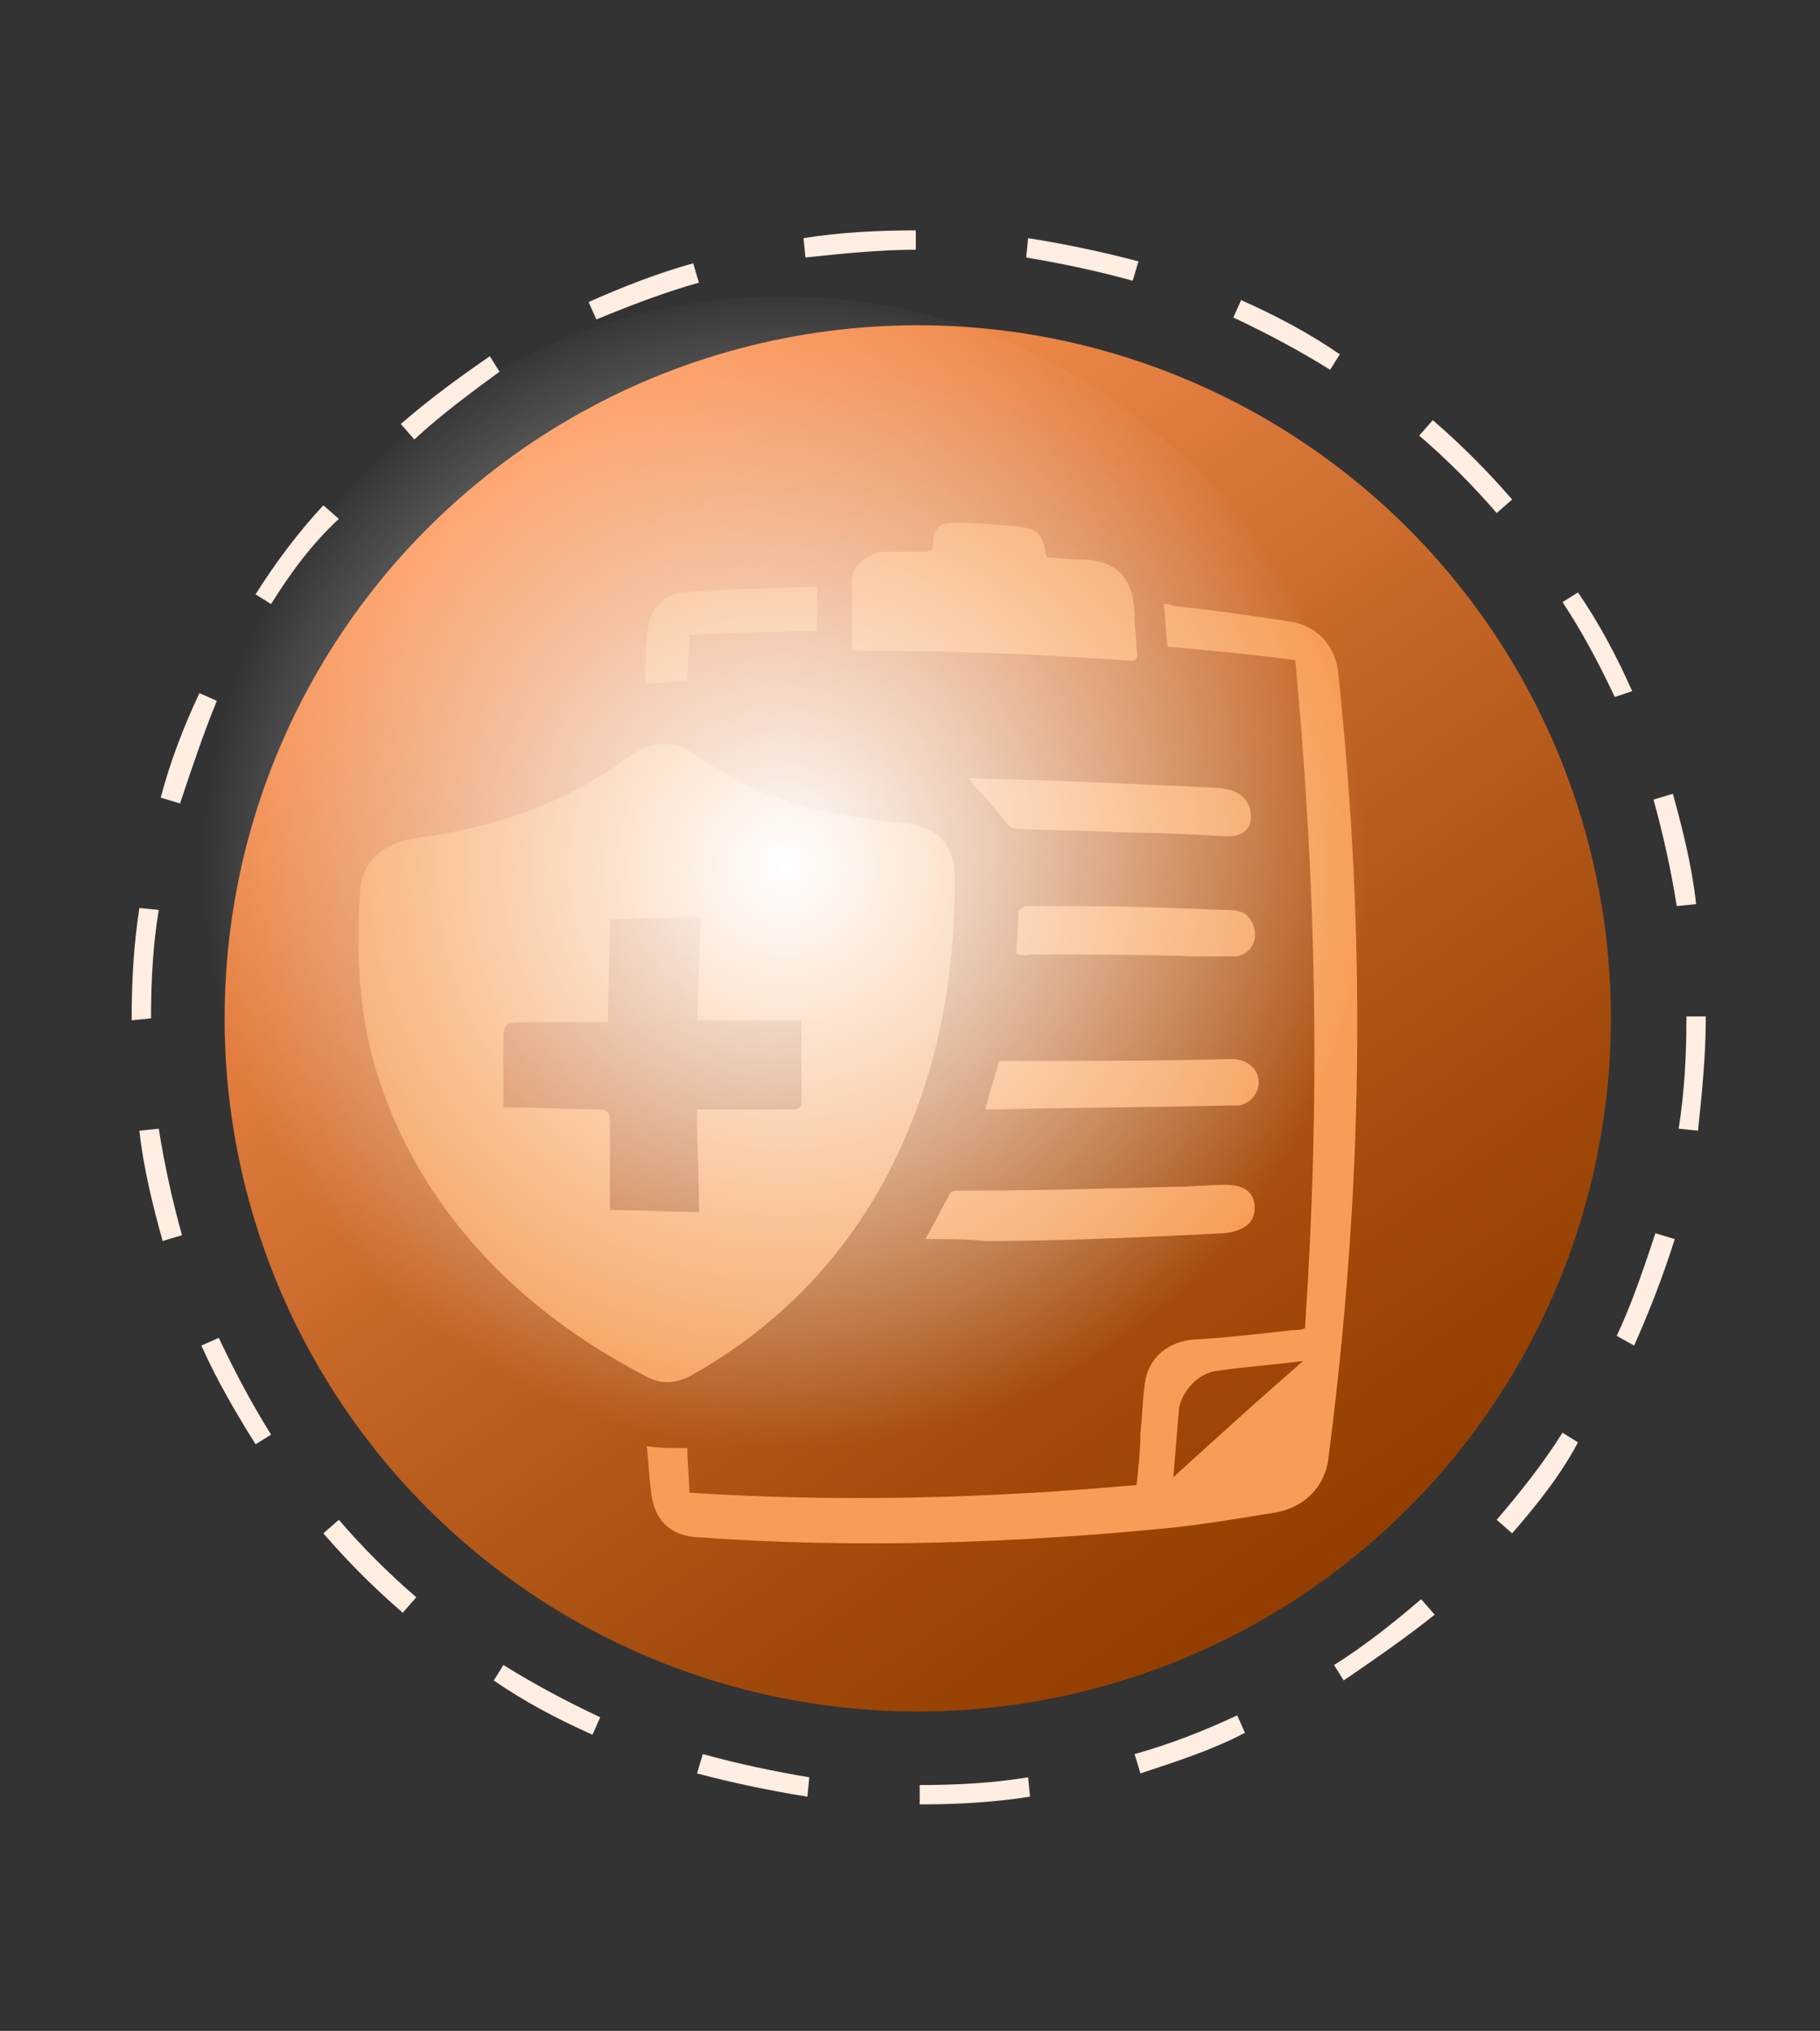 <?xml version="1.0" encoding="utf-8"?>
<!-- Generator: Adobe Illustrator 19.0.0, SVG Export Plug-In . SVG Version: 6.00 Build 0)  -->
<svg version="1.1" id="Camada_1" xmlns="http://www.w3.org/2000/svg" xmlns:xlink="http://www.w3.org/1999/xlink" x="0px" y="0px"
	 viewBox="0 0 94 104.9" style="enable-background:new 0 0 94 104.9;" xml:space="preserve">
<rect x="0" y="0" width="94" height="104.9" fill="#333333" stroke="none"/>
<style type="text/css">
	.st0{fill:#FFEEE1;}
	.st1{fill:url(#XMLID_51_);}
	.st2{fill:#F69E57;}
	.st3{fill:url(#XMLID_52_);}
</style>
<g id="XMLID_95_">
	<g id="XMLID_1845_">
		<path id="XMLID_8_" class="st0" d="M47.5,93.2l0-1c1.9,0,3.8-0.1,5.6-0.4l0.1,1C51.3,93.1,49.4,93.2,47.5,93.2z M41.7,92.8
			c-1.9-0.3-3.8-0.7-5.7-1.2l0.3-1c1.8,0.5,3.7,0.9,5.5,1.2L41.7,92.8z M58.9,91.6l-0.3-1c1.8-0.5,3.6-1.2,5.3-2l0.4,0.9
			C62.6,90.4,60.7,91,58.9,91.6z M30.6,89.6c-1.8-0.8-3.5-1.7-5.1-2.8L26,86c1.6,1,3.3,1.9,5,2.7L30.6,89.6z M69.4,86.8l-0.5-0.8
			c1.6-1,3.1-2.2,4.5-3.4l0.7,0.8C72.6,84.6,71,85.7,69.4,86.8z M20.8,83.3c-1.5-1.3-2.8-2.6-4.1-4.1l0.8-0.7c1.2,1.4,2.6,2.8,4,4
			L20.8,83.3z M78.1,79.2l-0.8-0.7c1.2-1.4,2.4-2.9,3.4-4.5l0.8,0.5C80.6,76.2,79.4,77.7,78.1,79.2z M13.2,74.6
			c-1-1.6-2-3.3-2.8-5.1l0.9-0.4c0.8,1.7,1.7,3.4,2.7,5L13.2,74.6z M84.4,69.5L83.5,69c0.8-1.7,1.4-3.5,2-5.3l1,0.3
			C85.9,65.9,85.2,67.7,84.4,69.5z M8.4,64.1c-0.5-1.8-1-3.8-1.2-5.7l1-0.1c0.3,1.9,0.7,3.7,1.2,5.5L8.4,64.1z M87.7,58.4l-1-0.1
			c0.3-1.9,0.4-3.8,0.4-5.6l0-0.2h1l0,0.2C88.1,54.5,87.9,56.5,87.7,58.4z M6.8,52.7L6.8,52.7c0-2,0.1-3.9,0.4-5.8l1,0.1
			c-0.3,1.8-0.4,3.7-0.4,5.6L6.8,52.7z M86.6,46.8c-0.3-1.9-0.7-3.7-1.2-5.5l1-0.3c0.5,1.8,1,3.8,1.2,5.7L86.6,46.8z M9.3,41.5
			l-1-0.3c0.5-1.9,1.2-3.7,2-5.4l0.9,0.4C10.5,37.9,9.9,39.7,9.3,41.5z M83.4,36c-0.8-1.7-1.7-3.4-2.7-4.9l0.8-0.5
			c1.1,1.6,2,3.3,2.8,5.1L83.4,36z M14,31.2l-0.8-0.5c1-1.6,2.2-3.2,3.5-4.6l0.8,0.7C16.1,28.1,15,29.6,14,31.2z M77.3,26.5
			c-1.2-1.4-2.6-2.8-4-4l0.7-0.8c1.5,1.3,2.8,2.6,4.1,4.1L77.3,26.5z M21.4,22.7l-0.7-0.8c1.5-1.3,3-2.4,4.6-3.5l0.5,0.8
			C24.3,20.3,22.8,21.4,21.4,22.7z M68.7,19.1c-1.6-1-3.3-1.9-5-2.7l0.4-0.9c1.8,0.8,3.5,1.7,5.1,2.8L68.7,19.1z M30.8,16.5
			l-0.4-0.9c1.8-0.8,3.6-1.5,5.4-2l0.3,1C34.3,15.1,32.5,15.8,30.8,16.5z M58.5,14.5c-1.8-0.5-3.7-0.9-5.5-1.2l0.1-1
			c1.9,0.3,3.8,0.7,5.7,1.2L58.5,14.5z M41.6,13.3l-0.1-1c1.9-0.3,3.8-0.4,5.8-0.4l0,1C45.4,12.9,43.5,13.1,41.6,13.3z"/>
	</g>
	<g id="XMLID_1754_">
		
			<linearGradient id="XMLID_51_" gradientUnits="userSpaceOnUse" x1="465.723" y1="-7.175" x2="501.555" y2="54.888" gradientTransform="matrix(0.995 -9.536995e-02 9.536995e-02 0.995 -436.302 74.954)">
			<stop  offset="0" style="stop-color:#FF9657"/>
			<stop  offset="0.1" style="stop-color:#F28B4C"/>
			<stop  offset="0.514" style="stop-color:#BF6223"/>
			<stop  offset="0.827" style="stop-color:#9F480A"/>
			<stop  offset="1" style="stop-color:#933E00"/>
		</linearGradient>
		<circle id="XMLID_1786_" class="st1" cx="47.4" cy="52.6" r="35.8"/>
		<g id="XMLID_1756_">
			<g id="XMLID_1757_">
				<path id="XMLID_1782_" class="st2" d="M49.3,46.5c-0.1,4.4-0.9,8.6-2.7,12.6c-2.4,5.4-6.3,9.4-11,12c-0.8,0.4-1.6,0.4-2.4-0.1
					c-7.1-3.7-12.1-9.4-14-16.5c-0.7-2.8-0.8-5.6-0.6-8.5c0.1-1.5,1.1-2.4,2.8-2.7c3-0.4,6-1.2,8.7-2.7c0.9-0.5,1.7-1,2.5-1.6
					c1.1-0.7,2.2-0.8,3.2-0.1c2,1.4,4.3,2.5,6.8,3c1.3,0.3,2.7,0.5,4,0.6c1.9,0.2,2.8,1.2,2.7,3.1C49.3,46.1,49.3,46.3,49.3,46.5z
					 M36.2,47.4c-1.6,0-3.1,0-4.7,0.1c0,1.8-0.1,3.5-0.1,5.3c-1.4,0-2.7,0-4.1,0c-1.3,0-1.3,0-1.3,1.2c0,1.1,0,2.1,0,3.2
					c0.2,0,0.4,0,0.6,0c1.4,0,2.8,0.1,4.2,0.1c0.5,0,0.7,0.1,0.7,0.6c0,1,0,2,0,2.9c0,0.5,0,1.1,0,1.7c1.5,0,3,0.1,4.6,0.1
					c0-1.8-0.1-3.5-0.1-5.3c0.3,0,0.5,0,0.7,0c1.4,0,2.8,0,4.2,0c0.4,0,0.5-0.1,0.5-0.5c0-0.7,0-1.5,0-2.2c0-0.6,0-1.2,0-1.9
					c-1.8,0-3.6,0-5.4,0C36.1,50.9,36.1,49.2,36.2,47.4z"/>
				<path id="XMLID_1779_" class="st2" d="M33.4,74.7c0.7,0.1,1.4,0.1,2.1,0.1c0,0.7,0.1,1.5,0.1,2.3c7.7,0.5,15.4,0.3,23.1-0.4
					c0.1-0.9,0.2-1.8,0.2-2.7c0.1-0.8,0.1-1.5,0.2-2.3c0.1-1.4,1-2.3,2.4-2.5c1.8-0.1,3.5-0.3,5.3-0.5c0.2,0,0.4,0,0.6-0.1
					c0.8-11.9,0.6-22.7-0.5-34.5c-2.2-0.3-4.4-0.5-6.6-0.7c-0.1-0.8-0.1-1.5-0.2-2.2c0.2,0,0.3,0,0.5,0.1c2,0.2,4,0.5,6,0.8
					c1.4,0.2,2.3,1.2,2.5,2.5c1.5,14,1.3,26.9-0.5,40.8c-0.2,1.4-1.2,2.4-2.6,2.7c-1.8,0.3-3.6,0.6-5.4,0.8
					C52.6,79.7,44.3,80,36,79.4c-1.5-0.1-2.3-1-2.4-2.6C33.5,76.1,33.5,75.4,33.4,74.7z M60.6,76.3c2.2-2,4.4-4,6.7-6
					c-1.6,0.2-3,0.3-4.4,0.5c-1,0.1-1.8,1-2,1.9C60.8,73.9,60.7,75.1,60.6,76.3z"/>
				<path id="XMLID_1778_" class="st2" d="M44,33.6c0-1.3,0-2.5,0-3.6c0-0.8,0.9-1.5,1.7-1.5c0.7,0,1.4,0,2.1,0
					c0.3,0,0.4-0.1,0.4-0.4c0-0.8,0.3-1.1,1.1-1.1c1.1,0,2.2,0.1,3.3,0.2c0.9,0.1,1.2,0.3,1.4,1.3c0,0.1,0,0.1,0.1,0.3
					c0.6,0,1.1,0.1,1.7,0.1c2,0,2.8,1.1,2.8,3c0,0.5,0.1,1.1,0.1,1.6c0.1,0.6,0,0.7-0.6,0.6c-1.7-0.1-3.3-0.2-5-0.3
					c-2.9-0.1-5.8-0.2-8.7-0.2C44.4,33.6,44.2,33.6,44,33.6z"/>
				<path id="XMLID_1777_" class="st2" d="M47.8,64c0.5-0.9,0.9-1.7,1.3-2.4c0.1-0.1,0.3-0.1,0.5-0.1c3.7,0,7.3-0.1,11-0.2
					c0.9,0,1.8-0.1,2.7-0.1c1,0,1.5,0.4,1.5,1.2c0,0.8-0.6,1.2-1.6,1.3c-4.1,0.2-8.2,0.4-12.3,0.4C49.9,64,48.9,64,47.8,64z"/>
				<path id="XMLID_1759_" class="st2" d="M50,40.2c0,0,0.1,0,0.2,0c4.3,0.1,8.6,0.3,12.8,0.5c0.9,0.1,1.5,0.5,1.6,1.3
					c0.1,0.8-0.4,1.2-1.2,1.2c-1.8-0.1-3.5-0.2-5.3-0.2c-1.9-0.1-3.7-0.1-5.6-0.2c-0.3,0-0.4-0.1-0.6-0.4
					C51.3,41.6,50.6,40.9,50,40.2z"/>
				<path id="XMLID_1850_" class="st2" d="M50.9,57.3c0.2-0.9,0.5-1.7,0.7-2.5c0.3,0,0.6,0,0.9,0c3.7,0,7.4,0,11.1-0.1
					c0.9,0,1.5,0.6,1.4,1.4c-0.1,0.5-0.5,0.9-1,1c-0.2,0-0.3,0-0.5,0c-4,0.1-8,0.1-12,0.2C51.2,57.3,51.1,57.3,50.9,57.3z"/>
				<path id="XMLID_1849_" class="st2" d="M52.5,49.3c0-0.8,0.1-1.5,0.1-2.2c0-0.1,0.3-0.3,0.4-0.3c0.9,0,1.7,0,2.6,0
					c2.5,0,5.1,0.1,7.6,0.2c0.3,0,0.6,0,0.9,0.1c0.5,0.2,0.8,0.8,0.7,1.4c-0.1,0.5-0.5,0.9-1.1,0.9c-0.6,0-1.3,0-1.9,0
					c-2.9-0.1-5.8-0.1-8.7-0.1C53,49.4,52.8,49.3,52.5,49.3z"/>
				<path id="XMLID_1758_" class="st2" d="M42.2,32.6c-2.2,0-4.4,0.1-6.6,0.2c0,0.8-0.1,1.6-0.1,2.4c-0.8,0-1.5,0.1-2.2,0.1
					c0.1-1,0-2,0.2-3c0.1-0.9,1-1.7,1.8-1.7c2.3-0.2,4.6-0.2,6.9-0.3C42.2,31.1,42.2,31.8,42.2,32.6z"/>
			</g>
		</g>
		
			<radialGradient id="XMLID_52_" cx="1923.12" cy="32.298" r="16.934" gradientTransform="matrix(1.771 -0.17 0.17 1.771 -3370.773 314.452)" gradientUnits="userSpaceOnUse">
			<stop  offset="0" style="stop-color:#FFFFFF"/>
			<stop  offset="1" style="stop-color:#FFFFFF;stop-opacity:0"/>
		</radialGradient>
		<circle id="XMLID_1755_" class="st3" cx="40.4" cy="45.4" r="30.1"/>
	</g>
</g>
</svg>
